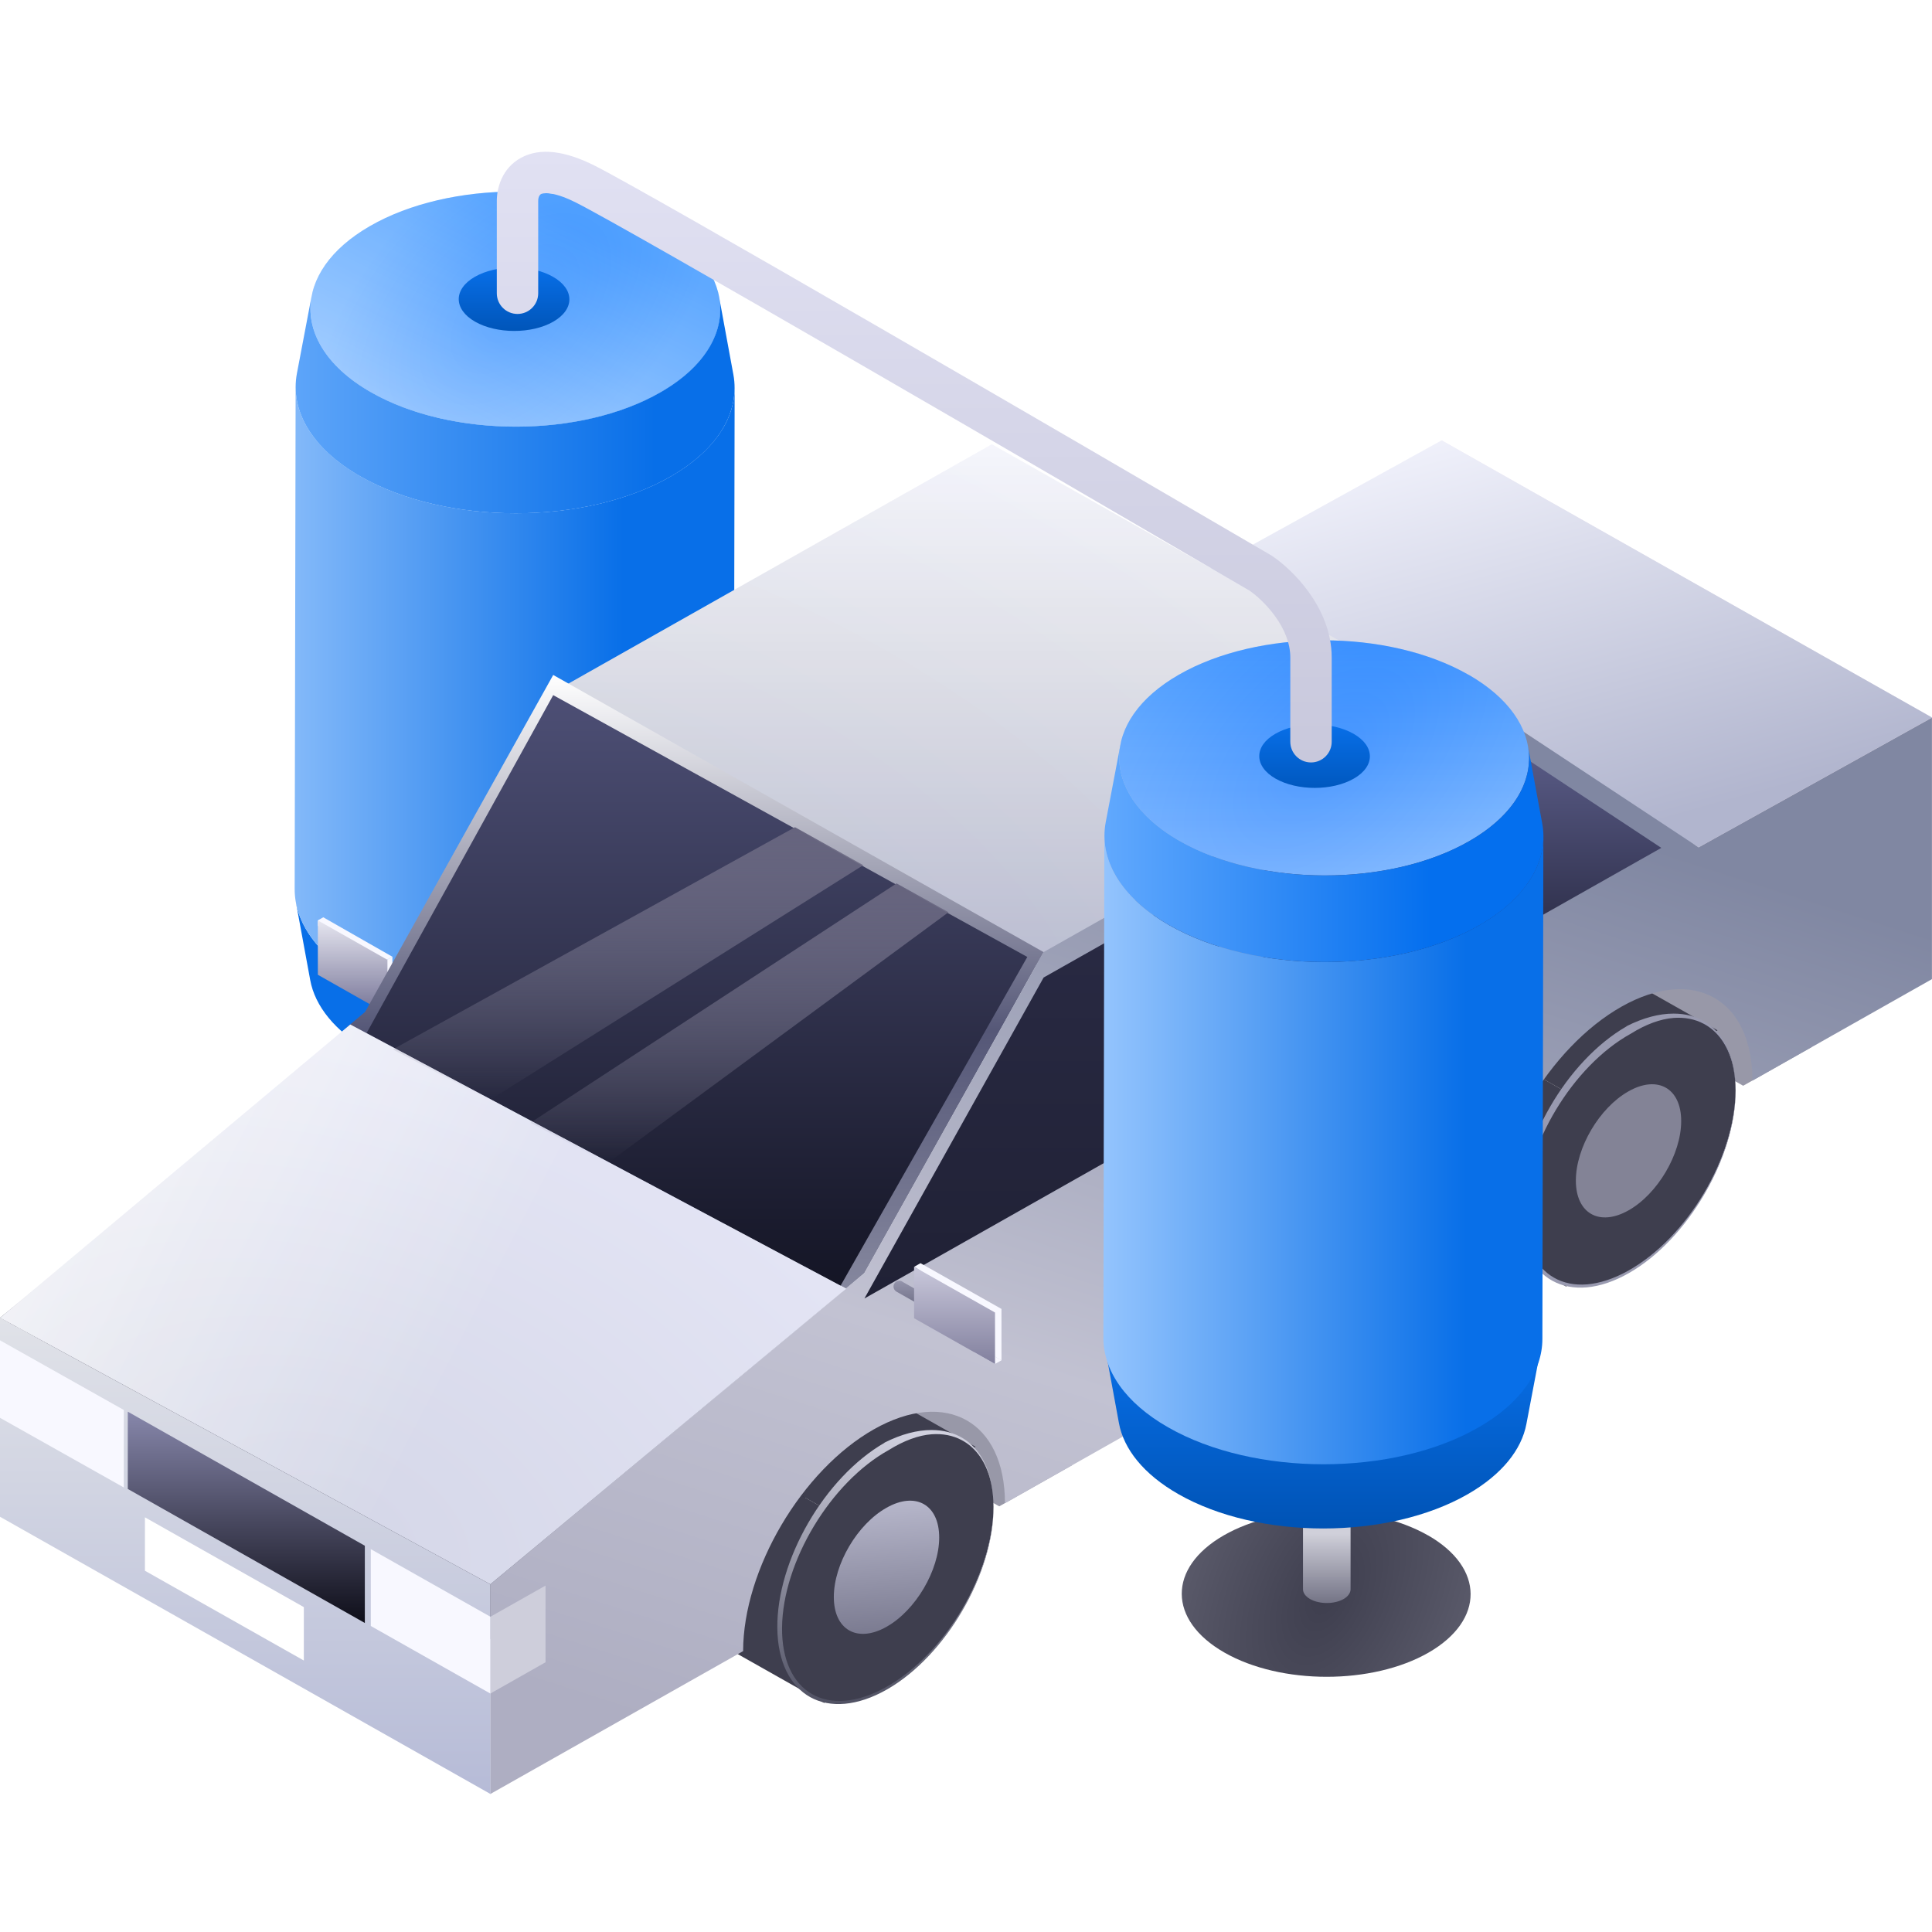 <svg width="56" height="56" viewBox="0 0 56 56" fill="none" xmlns="http://www.w3.org/2000/svg">
<g clip-path="url(#clip0_2360_97599)">
<path d="M41.391 44.502C43.031 45.44 43.039 46.961 41.41 47.9C39.781 48.837 37.13 48.837 35.49 47.9C33.849 46.963 33.841 45.442 35.47 44.504C37.1 43.567 39.751 43.567 41.391 44.504V44.502Z" fill="url(#paint0_angular_2360_97599)"/>
<path d="M39.147 41.631V46.07C39.145 46.17 39.078 46.271 38.946 46.348C38.678 46.503 38.241 46.503 37.971 46.348C37.837 46.269 37.768 46.167 37.768 46.066V41.627C37.768 41.728 37.839 41.83 37.974 41.909C38.243 42.063 38.68 42.063 38.948 41.909C39.081 41.832 39.147 41.733 39.147 41.631Z" fill="url(#paint1_linear_2360_97599)"/>
<path d="M38.944 41.35C39.214 41.505 39.216 41.756 38.948 41.91C38.681 42.065 38.244 42.065 37.974 41.91C37.704 41.756 37.702 41.505 37.972 41.35C38.242 41.196 38.676 41.196 38.946 41.35H38.944Z" fill="url(#paint2_linear_2360_97599)"/>
<path d="M21.228 26.196C21.086 26.943 20.943 27.692 20.802 28.438C20.66 29.178 20.097 29.897 19.11 30.466C16.798 31.796 13.038 31.796 10.71 30.466C9.702 29.889 9.128 29.157 8.991 28.404C8.854 27.655 8.715 26.909 8.578 26.16C8.725 26.966 9.34 27.751 10.421 28.368C12.914 29.793 16.941 29.793 19.418 28.368C20.476 27.759 21.08 26.989 21.23 26.196H21.228Z" fill="#086FE8"/>
<path d="M21.294 11.245L21.266 25.804C21.264 26.733 20.647 27.66 19.416 28.366C16.941 29.791 12.913 29.791 10.419 28.366C9.164 27.649 8.539 26.707 8.541 25.768L8.569 11.21C8.567 12.149 9.192 13.091 10.447 13.808C12.939 15.233 16.966 15.233 19.444 13.808C20.675 13.099 21.29 12.172 21.294 11.245Z" fill="url(#paint3_linear_2360_97599)"/>
<path d="M19.125 6.55C21.452 7.882 21.465 10.039 19.153 11.371C16.84 12.7 13.08 12.7 10.753 11.371C8.425 10.041 8.413 7.882 10.725 6.552C13.038 5.22 16.8 5.22 19.125 6.552V6.55Z" fill="url(#paint4_linear_2360_97599)"/>
<path d="M19.125 6.55C21.452 7.882 21.465 10.039 19.153 11.371C16.84 12.7 13.08 12.7 10.753 11.371C8.425 10.041 8.413 7.882 10.725 6.552C13.038 5.22 16.8 5.22 19.125 6.552V6.55Z" fill="url(#paint5_angular_2360_97599)" fill-opacity="0.2"/>
<path d="M20.844 8.611C20.919 9.023 20.996 9.434 21.071 9.845L21.133 10.183C21.174 10.408 21.217 10.632 21.257 10.855C21.452 11.909 20.848 13.002 19.444 13.81C16.968 15.235 12.941 15.235 10.447 13.81C9.018 12.993 8.404 11.886 8.607 10.819C8.749 10.072 8.892 9.324 9.033 8.577C8.845 9.572 9.419 10.607 10.751 11.368C13.078 12.7 16.84 12.7 19.15 11.368C20.461 10.613 21.024 9.593 20.844 8.609V8.611Z" fill="url(#paint6_linear_2360_97599)"/>
<path d="M16.031 8.024C16.658 8.382 16.663 8.965 16.037 9.324C15.414 9.682 14.399 9.682 13.77 9.324C13.143 8.965 13.138 8.382 13.763 8.024C14.386 7.665 15.403 7.665 16.031 8.024Z" fill="url(#paint7_linear_2360_97599)"/>
<path d="M9.213 26.677L9.37 26.588L11.374 27.732L11.081 27.899L9.213 26.834V26.677Z" fill="#F8F8FF"/>
<path d="M11.081 27.897L11.374 27.73V29.314L11.23 29.397L11.081 29.286V27.897Z" fill="#F8F8FF"/>
<path d="M9.213 26.678L11.23 27.821V29.397L9.213 28.254V26.678Z" fill="url(#paint8_linear_2360_97599)"/>
<path d="M11.248 28.996C11.248 29.027 11.258 29.049 11.277 29.059L11.896 29.394L12.033 29.153L11.421 28.82C11.402 28.807 11.378 28.807 11.348 28.824C11.293 28.856 11.248 28.932 11.248 28.994V28.996Z" fill="#EDF1F9"/>
<path d="M3.588 40.502L15.153 48.131L23.308 43.575L10.205 36.118L3.591 40.5L3.588 40.502Z" fill="#201F34"/>
<path d="M4.07 40.462L10.203 36.118V30.442L0.4 38.417L4.07 40.462Z" fill="#201F34"/>
<path d="M10.213 30.489L24.411 37.448L23.308 43.578L10.205 36.12L10.213 30.489Z" fill="#202135"/>
<path d="M10.213 29.893L23.538 36.737L23.078 37.077L10.211 30.489L0.46 38.46L0 38.199L10.213 29.893Z" fill="#202135"/>
<path fill-rule="evenodd" clip-rule="evenodd" d="M44.913 28.298L50.527 31.471L52.506 30.353L46.892 27.178L44.913 28.298Z" fill="#9898A8"/>
<path fill-rule="evenodd" clip-rule="evenodd" d="M23.902 40.801L28.964 43.662L31.077 42.468L26.017 39.607L23.902 40.801Z" fill="#9898A8"/>
<path fill-rule="evenodd" clip-rule="evenodd" d="M41.785 20.342L56 28.379V20.8L41.785 12.766V20.344V20.342Z" fill="#F1E6F1"/>
<path fill-rule="evenodd" clip-rule="evenodd" d="M41.02 34.82L45.404 37.297V31.655L41.02 29.178V34.82Z" fill="#3E3E4E"/>
<path fill-rule="evenodd" clip-rule="evenodd" d="M41.02 29.178L46.009 31.999L49.784 29.865L44.795 27.044L41.02 29.18V29.178Z" fill="#3E3E4E"/>
<path fill-rule="evenodd" clip-rule="evenodd" d="M47.206 29.855C48.917 28.888 50.307 29.673 50.307 31.607C50.307 33.541 48.917 35.896 47.206 36.865C45.496 37.832 44.106 37.047 44.106 35.113C44.106 33.179 45.496 30.824 47.206 29.855Z" fill="#3E3E4E"/>
<path fill-rule="evenodd" clip-rule="evenodd" d="M47.142 29.747C47.636 29.497 48.097 29.38 48.508 29.38C48.85 29.38 49.154 29.458 49.413 29.615C49.78 29.836 50.05 30.207 50.193 30.714C50.266 30.977 50.309 31.276 50.306 31.609C50.309 32.576 49.966 33.649 49.409 34.606C48.85 35.565 48.08 36.405 47.225 36.895C46.358 37.393 45.566 37.44 44.992 37.121C44.414 36.799 44.048 36.108 44.039 35.113C44.031 34.133 44.373 33.043 44.934 32.074C45.497 31.1 46.281 30.247 47.148 29.749H47.146L47.142 29.747ZM47.268 29.963C46.425 30.43 45.658 31.24 45.099 32.169C44.538 33.102 44.185 34.158 44.176 35.113C44.168 36.055 44.497 36.721 45.039 37.032C45.587 37.348 46.347 37.304 47.189 36.835C48.045 36.358 48.823 35.537 49.386 34.591C49.951 33.643 50.3 32.572 50.304 31.607C50.304 31.274 50.261 30.975 50.182 30.716C50.03 30.224 49.75 29.868 49.379 29.673C49.127 29.539 48.833 29.482 48.512 29.505C48.129 29.535 47.709 29.687 47.268 29.963Z" fill="#999AB0"/>
<path fill-rule="evenodd" clip-rule="evenodd" d="M48.73 32.496C48.73 33.448 48.047 34.608 47.204 35.083C46.36 35.56 45.677 35.174 45.677 34.22C45.677 33.266 46.36 32.108 47.204 31.632C48.047 31.155 48.73 31.541 48.73 32.493V32.496Z" fill="#838396"/>
<path fill-rule="evenodd" clip-rule="evenodd" d="M21.315 47.906L23.898 49.365V43.726L21.315 42.267V47.906Z" fill="#3E3E4E"/>
<path fill-rule="evenodd" clip-rule="evenodd" d="M21.703 42.487L24.501 44.069L28.278 41.936L25.48 40.353L21.703 42.487Z" fill="#3E3E4E"/>
<path fill-rule="evenodd" clip-rule="evenodd" d="M28.797 43.677C28.797 45.612 27.407 47.966 25.696 48.935C23.985 49.902 22.596 49.118 22.596 47.183C22.596 45.249 23.985 42.895 25.696 41.925C27.407 40.958 28.797 41.743 28.797 43.677Z" fill="#3E3E4E"/>
<path fill-rule="evenodd" clip-rule="evenodd" d="M25.634 41.817C26.129 41.567 26.589 41.45 27 41.45C27.343 41.45 27.647 41.529 27.906 41.686C28.272 41.906 28.542 42.277 28.685 42.784C28.758 43.047 28.801 43.346 28.799 43.679C28.801 44.647 28.458 45.72 27.901 46.676C27.343 47.635 26.572 48.475 25.718 48.965C24.85 49.463 24.058 49.51 23.484 49.192C22.906 48.869 22.54 48.176 22.531 47.183C22.523 46.203 22.865 45.113 23.426 44.144C23.989 43.17 24.773 42.318 25.64 41.819H25.638L25.634 41.817ZM25.76 42.031C24.917 42.498 24.15 43.308 23.591 44.237C23.03 45.17 22.677 46.227 22.668 47.181C22.66 48.123 22.99 48.789 23.531 49.101C24.079 49.417 24.84 49.372 25.681 48.903C26.538 48.426 27.315 47.605 27.878 46.659C28.443 45.711 28.792 44.64 28.797 43.675C28.797 43.342 28.754 43.043 28.674 42.784C28.522 42.292 28.242 41.936 27.872 41.741C27.619 41.607 27.326 41.55 27.004 41.573C26.621 41.603 26.201 41.756 25.76 42.031Z" fill="url(#paint9_linear_2360_97599)"/>
<path fill-rule="evenodd" clip-rule="evenodd" d="M27.223 44.566C27.223 45.518 26.54 46.678 25.696 47.154C24.852 47.631 24.169 47.245 24.169 46.29C24.169 45.336 24.852 44.178 25.696 43.703C26.54 43.225 27.223 43.611 27.223 44.566Z" fill="url(#paint10_linear_2360_97599)"/>
<path fill-rule="evenodd" clip-rule="evenodd" d="M35.004 16.508L49.24 24.557L56.002 20.798L41.787 12.764L35.006 16.508H35.004Z" fill="url(#paint11_linear_2360_97599)"/>
<g filter="url(#filter0_i_2360_97599)">
<path fill-rule="evenodd" clip-rule="evenodd" d="M16.035 19.564L30.25 27.598L42.962 20.412L28.749 12.378L16.035 19.564Z" fill="url(#paint12_linear_2360_97599)"/>
<path fill-rule="evenodd" clip-rule="evenodd" d="M16.035 19.564L30.25 27.598L42.962 20.412L28.749 12.378L16.035 19.564Z" fill="url(#paint13_angular_2360_97599)" fill-opacity="0.2"/>
</g>
<path fill-rule="evenodd" clip-rule="evenodd" d="M10.575 29.337L10.027 29.798L24.527 37.353L25.056 36.901L30.25 27.598L16.035 19.564L10.577 29.34L10.575 29.337Z" fill="url(#paint14_linear_2360_97599)"/>
<path fill-rule="evenodd" clip-rule="evenodd" d="M10.624 29.948L24.36 37.274L29.777 27.738L16.035 20.149L10.624 29.948Z" fill="url(#paint15_linear_2360_97599)"/>
<path fill-rule="evenodd" clip-rule="evenodd" d="M21.54 47.86C21.54 45.493 23.24 42.611 25.334 41.427C27.428 40.244 29.129 41.204 29.129 43.572L43.209 35.611C43.209 33.244 44.907 30.362 47.001 29.178C49.095 27.995 50.795 28.956 50.795 31.323L55.998 28.381V20.803L49.236 24.561L42.958 20.415L30.244 27.6L25.05 36.903L14.209 45.924V52.002L21.538 47.86H21.54Z" fill="url(#paint16_linear_2360_97599)"/>
<path fill-rule="evenodd" clip-rule="evenodd" d="M35.337 25.458L30.25 28.334L25.056 37.637L35.337 31.823V25.458ZM36.618 24.735V31.1L48.154 24.576L42.96 21.146L36.616 24.733L36.618 24.735Z" fill="url(#paint17_linear_2360_97599)"/>
<path fill-rule="evenodd" clip-rule="evenodd" d="M14.213 49.088L15.812 48.182V45.959L14.213 46.863V49.088Z" fill="#CECEDB"/>
<path fill-rule="evenodd" clip-rule="evenodd" d="M0 43.964L14.213 51.998V45.921L0 38.199V43.964Z" fill="url(#paint18_linear_2360_97599)"/>
<path fill-rule="evenodd" clip-rule="evenodd" d="M10.748 47.13L14.213 49.088V46.861L10.748 44.903V47.128V47.13Z" fill="#F8F8FF"/>
<path fill-rule="evenodd" clip-rule="evenodd" d="M4.201 45.529L8.807 48.131V46.583L4.201 43.98V45.527V45.529Z" fill="white"/>
<path fill-rule="evenodd" clip-rule="evenodd" d="M3.704 43.158L10.575 47.043V44.804L3.704 40.918V43.158Z" fill="url(#paint19_linear_2360_97599)"/>
<path fill-rule="evenodd" clip-rule="evenodd" d="M3.589 40.869V43.115L0 41.096V38.85L3.589 40.869Z" fill="#F8F8FF"/>
<path fill-rule="evenodd" clip-rule="evenodd" d="M26.154 37.145C26.041 37.081 25.898 37.162 25.898 37.291C25.898 37.35 25.93 37.406 25.983 37.438L28.242 38.716V38.33L26.152 37.149L26.154 37.145Z" fill="url(#paint20_linear_2360_97599)"/>
<path fill-rule="evenodd" clip-rule="evenodd" d="M26.495 36.72L26.681 36.826V38.105L29.028 39.431V37.94L26.681 36.614L26.495 36.72Z" fill="#F8F8FF"/>
<path fill-rule="evenodd" clip-rule="evenodd" d="M28.841 39.535L29.028 39.429L28.433 39.092L28.244 39.198L28.841 39.535Z" fill="#F8F8FF"/>
<path fill-rule="evenodd" clip-rule="evenodd" d="M26.495 38.209L28.841 39.535V38.044L26.495 36.718V38.209Z" fill="url(#paint21_linear_2360_97599)"/>
<path fill-rule="evenodd" clip-rule="evenodd" d="M10.153 29.696L24.527 37.353L14.213 45.921L0 38.199L10.153 29.696Z" fill="url(#paint22_linear_2360_97599)"/>
<path fill-rule="evenodd" clip-rule="evenodd" d="M10.153 29.696L24.527 37.353L14.213 45.921L0 38.199L10.153 29.696Z" fill="url(#paint23_angular_2360_97599)" fill-opacity="0.2"/>
<path d="M39.928 21.315C40.556 21.673 40.56 22.256 39.935 22.615C39.312 22.973 38.297 22.973 37.667 22.615C37.04 22.256 37.036 21.673 37.661 21.315C38.284 20.956 39.301 20.956 39.928 21.315Z" fill="#086FE8"/>
<path d="M44.669 39.036C44.528 39.783 44.384 40.531 44.243 41.278C44.102 42.018 43.538 42.737 42.551 43.306C40.239 44.636 36.479 44.636 34.152 43.306C33.143 42.729 32.569 41.997 32.432 41.244C32.295 40.495 32.156 39.749 32.019 39C32.167 39.806 32.781 40.591 33.863 41.208C36.355 42.633 40.382 42.633 42.86 41.208C43.917 40.599 44.521 39.829 44.671 39.036H44.669Z" fill="url(#paint24_linear_2360_97599)"/>
<path d="M44.735 24.253L44.707 38.811C44.705 39.74 44.089 40.667 42.857 41.373C40.382 42.799 36.355 42.799 33.86 41.373C32.605 40.657 31.98 39.715 31.982 38.775L32.01 24.217C32.008 25.156 32.633 26.098 33.888 26.815C36.38 28.24 40.408 28.24 42.885 26.815C44.116 26.107 44.731 25.18 44.735 24.253Z" fill="url(#paint25_linear_2360_97599)"/>
<path d="M42.566 19.557C44.894 20.889 44.907 23.046 42.594 24.378C40.282 25.708 36.522 25.708 34.194 24.378C31.867 23.048 31.854 20.889 34.166 19.559C36.479 18.227 40.241 18.227 42.566 19.559V19.557Z" fill="url(#paint26_linear_2360_97599)"/>
<path d="M42.566 19.557C44.894 20.889 44.907 23.046 42.594 24.378C40.282 25.708 36.522 25.708 34.194 24.378C31.867 23.048 31.854 20.889 34.166 19.559C36.479 18.227 40.241 18.227 42.566 19.559V19.557Z" fill="url(#paint27_angular_2360_97599)" fill-opacity="0.2"/>
<path d="M39.234 21.269C39.861 21.627 39.866 22.211 39.24 22.569C38.617 22.927 37.602 22.927 36.973 22.569C36.346 22.211 36.341 21.627 36.967 21.269C37.59 20.91 38.607 20.91 39.234 21.269Z" fill="url(#paint28_linear_2360_97599)"/>
<path d="M44.288 21.618C44.363 22.03 44.44 22.441 44.515 22.853L44.577 23.19C44.618 23.415 44.66 23.64 44.701 23.862C44.896 24.916 44.292 26.009 42.888 26.817C40.412 28.242 36.385 28.242 33.89 26.817C32.462 26 31.848 24.893 32.051 23.826C32.192 23.08 32.336 22.331 32.477 21.584C32.289 22.579 32.863 23.614 34.194 24.376C36.522 25.708 40.284 25.708 42.594 24.376C43.905 23.621 44.468 22.6 44.288 21.616V21.618Z" fill="url(#paint29_linear_2360_97599)"/>
<path d="M11.387 30.417L23.043 23.977L25.022 25.078L14.181 31.895L11.387 30.417Z" fill="url(#paint30_linear_2360_97599)"/>
<path d="M15.378 32.542L25.987 25.606L27.493 26.442L17.598 33.726L15.378 32.542Z" fill="url(#paint31_linear_2360_97599)"/>
<g filter="url(#filter1_ii_2360_97599)">
<path fill-rule="evenodd" clip-rule="evenodd" d="M15.678 5.627C15.651 5.642 15.6 5.7 15.6 5.823V8.5C15.6 8.831 15.331 9.1 15 9.1C14.668 9.1 14.4 8.831 14.4 8.5V5.823C14.4 5.456 14.545 4.876 15.105 4.572C15.661 4.271 16.385 4.375 17.226 4.796C18.815 5.592 30.978 12.667 36.834 16.09C36.845 16.096 36.855 16.102 36.865 16.109C37.165 16.309 37.586 16.677 37.936 17.164C38.287 17.651 38.6 18.303 38.6 19.059V21.5C38.6 21.831 38.331 22.1 38 22.1C37.669 22.1 37.4 21.831 37.4 21.5V19.059C37.4 18.638 37.224 18.228 36.962 17.865C36.708 17.511 36.403 17.246 36.212 17.116C30.318 13.671 18.23 6.641 16.689 5.869C15.964 5.506 15.709 5.61 15.678 5.627Z" fill="url(#paint32_linear_2360_97599)"/>
</g>
</g>
<defs>
<filter id="filter0_i_2360_97599" x="16.035" y="12.378" width="26.927" height="15.72" filterUnits="userSpaceOnUse" color-interpolation-filters="sRGB">
<feFlood flood-opacity="0" result="BackgroundImageFix"/>
<feBlend mode="normal" in="SourceGraphic" in2="BackgroundImageFix" result="shape"/>
<feColorMatrix in="SourceAlpha" type="matrix" values="0 0 0 0 0 0 0 0 0 0 0 0 0 0 0 0 0 0 127 0" result="hardAlpha"/>
<feOffset dy="0.5"/>
<feGaussianBlur stdDeviation="0.5"/>
<feComposite in2="hardAlpha" operator="arithmetic" k2="-1" k3="1"/>
<feColorMatrix type="matrix" values="0 0 0 0 1 0 0 0 0 1 0 0 0 0 1 0 0 0 0.6 0"/>
<feBlend mode="normal" in2="shape" result="effect1_innerShadow_2360_97599"/>
</filter>
<filter id="filter1_ii_2360_97599" x="14.4" y="3.399" width="24.2" height="19.701" filterUnits="userSpaceOnUse" color-interpolation-filters="sRGB">
<feFlood flood-opacity="0" result="BackgroundImageFix"/>
<feBlend mode="normal" in="SourceGraphic" in2="BackgroundImageFix" result="shape"/>
<feColorMatrix in="SourceAlpha" type="matrix" values="0 0 0 0 0 0 0 0 0 0 0 0 0 0 0 0 0 0 127 0" result="hardAlpha"/>
<feOffset dy="1"/>
<feGaussianBlur stdDeviation="0.5"/>
<feComposite in2="hardAlpha" operator="arithmetic" k2="-1" k3="1"/>
<feColorMatrix type="matrix" values="0 0 0 0 1 0 0 0 0 1 0 0 0 0 1 0 0 0 0.4 0"/>
<feBlend mode="normal" in2="shape" result="effect1_innerShadow_2360_97599"/>
<feColorMatrix in="SourceAlpha" type="matrix" values="0 0 0 0 0 0 0 0 0 0 0 0 0 0 0 0 0 0 127 0" result="hardAlpha"/>
<feOffset dy="-1"/>
<feGaussianBlur stdDeviation="0.5"/>
<feComposite in2="hardAlpha" operator="arithmetic" k2="-1" k3="1"/>
<feColorMatrix type="matrix" values="0 0 0 0 0 0 0 0 0 0 0 0 0 0 0 0 0 0 0.1 0"/>
<feBlend mode="normal" in2="effect1_innerShadow_2360_97599" result="effect2_innerShadow_2360_97599"/>
</filter>
<radialGradient id="paint0_angular_2360_97599" cx="0" cy="0" r="1" gradientUnits="userSpaceOnUse" gradientTransform="translate(38.44 46.202) rotate(-155.23) scale(7.643 13.327)">
<stop stop-color="#3E3E4E"/>
<stop offset="0.967" stop-color="#707080"/>
<stop offset="1" stop-color="#717182"/>
</radialGradient>
<linearGradient id="paint1_linear_2360_97599" x1="38.458" y1="41.627" x2="38.458" y2="46.464" gradientUnits="userSpaceOnUse">
<stop stop-color="#C2C2D2"/>
<stop offset="0.583" stop-color="#D0D0DA"/>
<stop offset="1" stop-color="#747486"/>
</linearGradient>
<linearGradient id="paint2_linear_2360_97599" x1="38.459" y1="41.234" x2="38.459" y2="42.027" gradientUnits="userSpaceOnUse">
<stop stop-color="#C2C2D2"/>
<stop offset="0.583" stop-color="#D0D0DA"/>
<stop offset="1" stop-color="#747486"/>
</linearGradient>
<linearGradient id="paint3_linear_2360_97599" x1="-0.5" y1="21.5" x2="24" y2="21.5" gradientUnits="userSpaceOnUse">
<stop offset="0.242" stop-color="#ABD1FF"/>
<stop offset="0.758" stop-color="#086FE8"/>
</linearGradient>
<linearGradient id="paint4_linear_2360_97599" x1="14.939" y1="5.553" x2="11" y2="13.5" gradientUnits="userSpaceOnUse">
<stop stop-color="#3793FF"/>
<stop offset="1" stop-color="#9FCBFF"/>
</linearGradient>
<radialGradient id="paint5_angular_2360_97599" cx="0" cy="0" r="1" gradientUnits="userSpaceOnUse" gradientTransform="translate(14.939 8.96) rotate(-135) scale(4.156 7.245)">
<stop stop-color="#5A9CFF"/>
<stop offset="1" stop-color="white"/>
</radialGradient>
<linearGradient id="paint6_linear_2360_97599" x1="5" y1="13.5" x2="19" y2="13.5" gradientUnits="userSpaceOnUse">
<stop stop-color="#7AB7FF"/>
<stop offset="1" stop-color="#086FE8"/>
</linearGradient>
<linearGradient id="paint7_linear_2360_97599" x1="14.9" y1="7.755" x2="14.9" y2="9.593" gradientUnits="userSpaceOnUse">
<stop stop-color="#086FE8"/>
<stop offset="1" stop-color="#0055B9"/>
</linearGradient>
<linearGradient id="paint8_linear_2360_97599" x1="10.222" y1="26.678" x2="10.222" y2="29.397" gradientUnits="userSpaceOnUse">
<stop stop-color="#E6E6F0"/>
<stop offset="1" stop-color="#747295"/>
</linearGradient>
<linearGradient id="paint9_linear_2360_97599" x1="25.665" y1="41.45" x2="25.665" y2="49.393" gradientUnits="userSpaceOnUse">
<stop stop-color="#D2D2E0"/>
<stop offset="1" stop-color="#505163"/>
</linearGradient>
<linearGradient id="paint10_linear_2360_97599" x1="25.696" y1="43.498" x2="26" y2="48" gradientUnits="userSpaceOnUse">
<stop stop-color="#B7B7CB"/>
<stop offset="1" stop-color="#707086"/>
</linearGradient>
<linearGradient id="paint11_linear_2360_97599" x1="42" y1="12" x2="45.503" y2="24.557" gradientUnits="userSpaceOnUse">
<stop offset="0.041" stop-color="#F0F1FB"/>
<stop offset="1" stop-color="#B1B5CE"/>
</linearGradient>
<linearGradient id="paint12_linear_2360_97599" x1="29.499" y1="12.378" x2="29.499" y2="27.598" gradientUnits="userSpaceOnUse">
<stop stop-color="#F2F3FB"/>
<stop offset="0.419" stop-color="#D9DAE3"/>
<stop offset="1" stop-color="#AEB1C8"/>
</linearGradient>
<radialGradient id="paint13_angular_2360_97599" cx="0" cy="0" r="1" gradientUnits="userSpaceOnUse" gradientTransform="translate(16 27) rotate(-69.624) scale(18.668 33.027)">
<stop stop-color="#D8DCEA"/>
<stop offset="1" stop-color="white"/>
</radialGradient>
<linearGradient id="paint14_linear_2360_97599" x1="20.139" y1="19.564" x2="20.139" y2="37.353" gradientUnits="userSpaceOnUse">
<stop stop-color="white"/>
<stop offset="0.58" stop-color="#555777"/>
<stop offset="1" stop-color="#85879E"/>
</linearGradient>
<linearGradient id="paint15_linear_2360_97599" x1="20.201" y1="20.149" x2="20.201" y2="37.274" gradientUnits="userSpaceOnUse">
<stop stop-color="#4D4F75"/>
<stop offset="1" stop-color="#141525"/>
</linearGradient>
<linearGradient id="paint16_linear_2360_97599" x1="35.103" y1="20.415" x2="25" y2="52" gradientUnits="userSpaceOnUse">
<stop stop-color="#8087A2"/>
<stop offset="0.601" stop-color="#C2C2D2"/>
<stop offset="1" stop-color="#AEAEC2"/>
</linearGradient>
<linearGradient id="paint17_linear_2360_97599" x1="36.605" y1="21.146" x2="36.605" y2="37.637" gradientUnits="userSpaceOnUse">
<stop stop-color="#5F618E"/>
<stop offset="0.393" stop-color="#282942"/>
<stop offset="1" stop-color="#202135"/>
</linearGradient>
<linearGradient id="paint18_linear_2360_97599" x1="7.107" y1="38.199" x2="7.107" y2="51.998" gradientUnits="userSpaceOnUse">
<stop stop-color="#E0E2E8"/>
<stop offset="1" stop-color="#B6BBD7"/>
</linearGradient>
<linearGradient id="paint19_linear_2360_97599" x1="7.14" y1="40.918" x2="7.14" y2="47.043" gradientUnits="userSpaceOnUse">
<stop stop-color="#8787AB"/>
<stop offset="1" stop-color="#0E0E19"/>
</linearGradient>
<linearGradient id="paint20_linear_2360_97599" x1="27.07" y1="37.123" x2="27.07" y2="38.716" gradientUnits="userSpaceOnUse">
<stop stop-color="#9494AB"/>
<stop offset="1" stop-color="#45455C"/>
</linearGradient>
<linearGradient id="paint21_linear_2360_97599" x1="27.668" y1="36.718" x2="27.668" y2="39.535" gradientUnits="userSpaceOnUse">
<stop stop-color="#C9C8DB"/>
<stop offset="1" stop-color="#82809E"/>
</linearGradient>
<linearGradient id="paint22_linear_2360_97599" x1="-4.5" y1="37.5" x2="21.5" y2="51" gradientUnits="userSpaceOnUse">
<stop stop-color="white"/>
<stop offset="0.57" stop-color="#DDDFF2"/>
</linearGradient>
<radialGradient id="paint23_angular_2360_97599" cx="0" cy="0" r="1" gradientUnits="userSpaceOnUse" gradientTransform="translate(9.5 44.5) rotate(-70.346) scale(14.866 22.472)">
<stop stop-color="#B3B8BE"/>
<stop offset="1" stop-color="white"/>
</radialGradient>
<linearGradient id="paint24_linear_2360_97599" x1="38.345" y1="39" x2="38.345" y2="44.303" gradientUnits="userSpaceOnUse">
<stop stop-color="#086FE8"/>
<stop offset="1" stop-color="#0053B5"/>
</linearGradient>
<linearGradient id="paint25_linear_2360_97599" x1="26.5" y1="41" x2="42.5" y2="41" gradientUnits="userSpaceOnUse">
<stop stop-color="#74B4FF"/>
<stop offset="0.289" stop-color="#9FCBFF"/>
<stop offset="1" stop-color="#086FE8"/>
</linearGradient>
<linearGradient id="paint26_linear_2360_97599" x1="38.38" y1="18.56" x2="38.38" y2="25.375" gradientUnits="userSpaceOnUse">
<stop stop-color="#3793FF"/>
<stop offset="1" stop-color="#83BCFF"/>
</linearGradient>
<radialGradient id="paint27_angular_2360_97599" cx="0" cy="0" r="1" gradientUnits="userSpaceOnUse" gradientTransform="translate(38.38 21.968) rotate(-135) scale(6.319 11.014)">
<stop stop-color="#075BFF"/>
<stop offset="1" stop-color="#C4D8FF"/>
</radialGradient>
<linearGradient id="paint28_linear_2360_97599" x1="38.103" y1="21" x2="38.103" y2="22.838" gradientUnits="userSpaceOnUse">
<stop stop-color="#086FE8"/>
<stop offset="1" stop-color="#0058BF"/>
</linearGradient>
<linearGradient id="paint29_linear_2360_97599" x1="27.5" y1="27.886" x2="41.5" y2="27.8" gradientUnits="userSpaceOnUse">
<stop stop-color="#086FE8"/>
<stop offset="0.273" stop-color="#68ADFF"/>
<stop offset="1" stop-color="#046FEE"/>
</linearGradient>
<linearGradient id="paint30_linear_2360_97599" x1="18.204" y1="23.977" x2="18.204" y2="31.895" gradientUnits="userSpaceOnUse">
<stop stop-color="#66647E"/>
<stop offset="1" stop-color="#908EA2" stop-opacity="0"/>
</linearGradient>
<linearGradient id="paint31_linear_2360_97599" x1="21.435" y1="25.606" x2="21.435" y2="33.726" gradientUnits="userSpaceOnUse">
<stop stop-color="#66647E"/>
<stop offset="1" stop-color="#908EA2" stop-opacity="0"/>
</linearGradient>
<linearGradient id="paint32_linear_2360_97599" x1="26.5" y1="4.399" x2="26.5" y2="22.1" gradientUnits="userSpaceOnUse">
<stop stop-color="#E1E1F3"/>
<stop offset="1" stop-color="#C8C8DC"/>
</linearGradient>
<clipPath id="clip0_2360_97599">
<rect width="56" height="48" fill="white" transform="translate(0 4)"/>
</clipPath>
</defs>
</svg>
